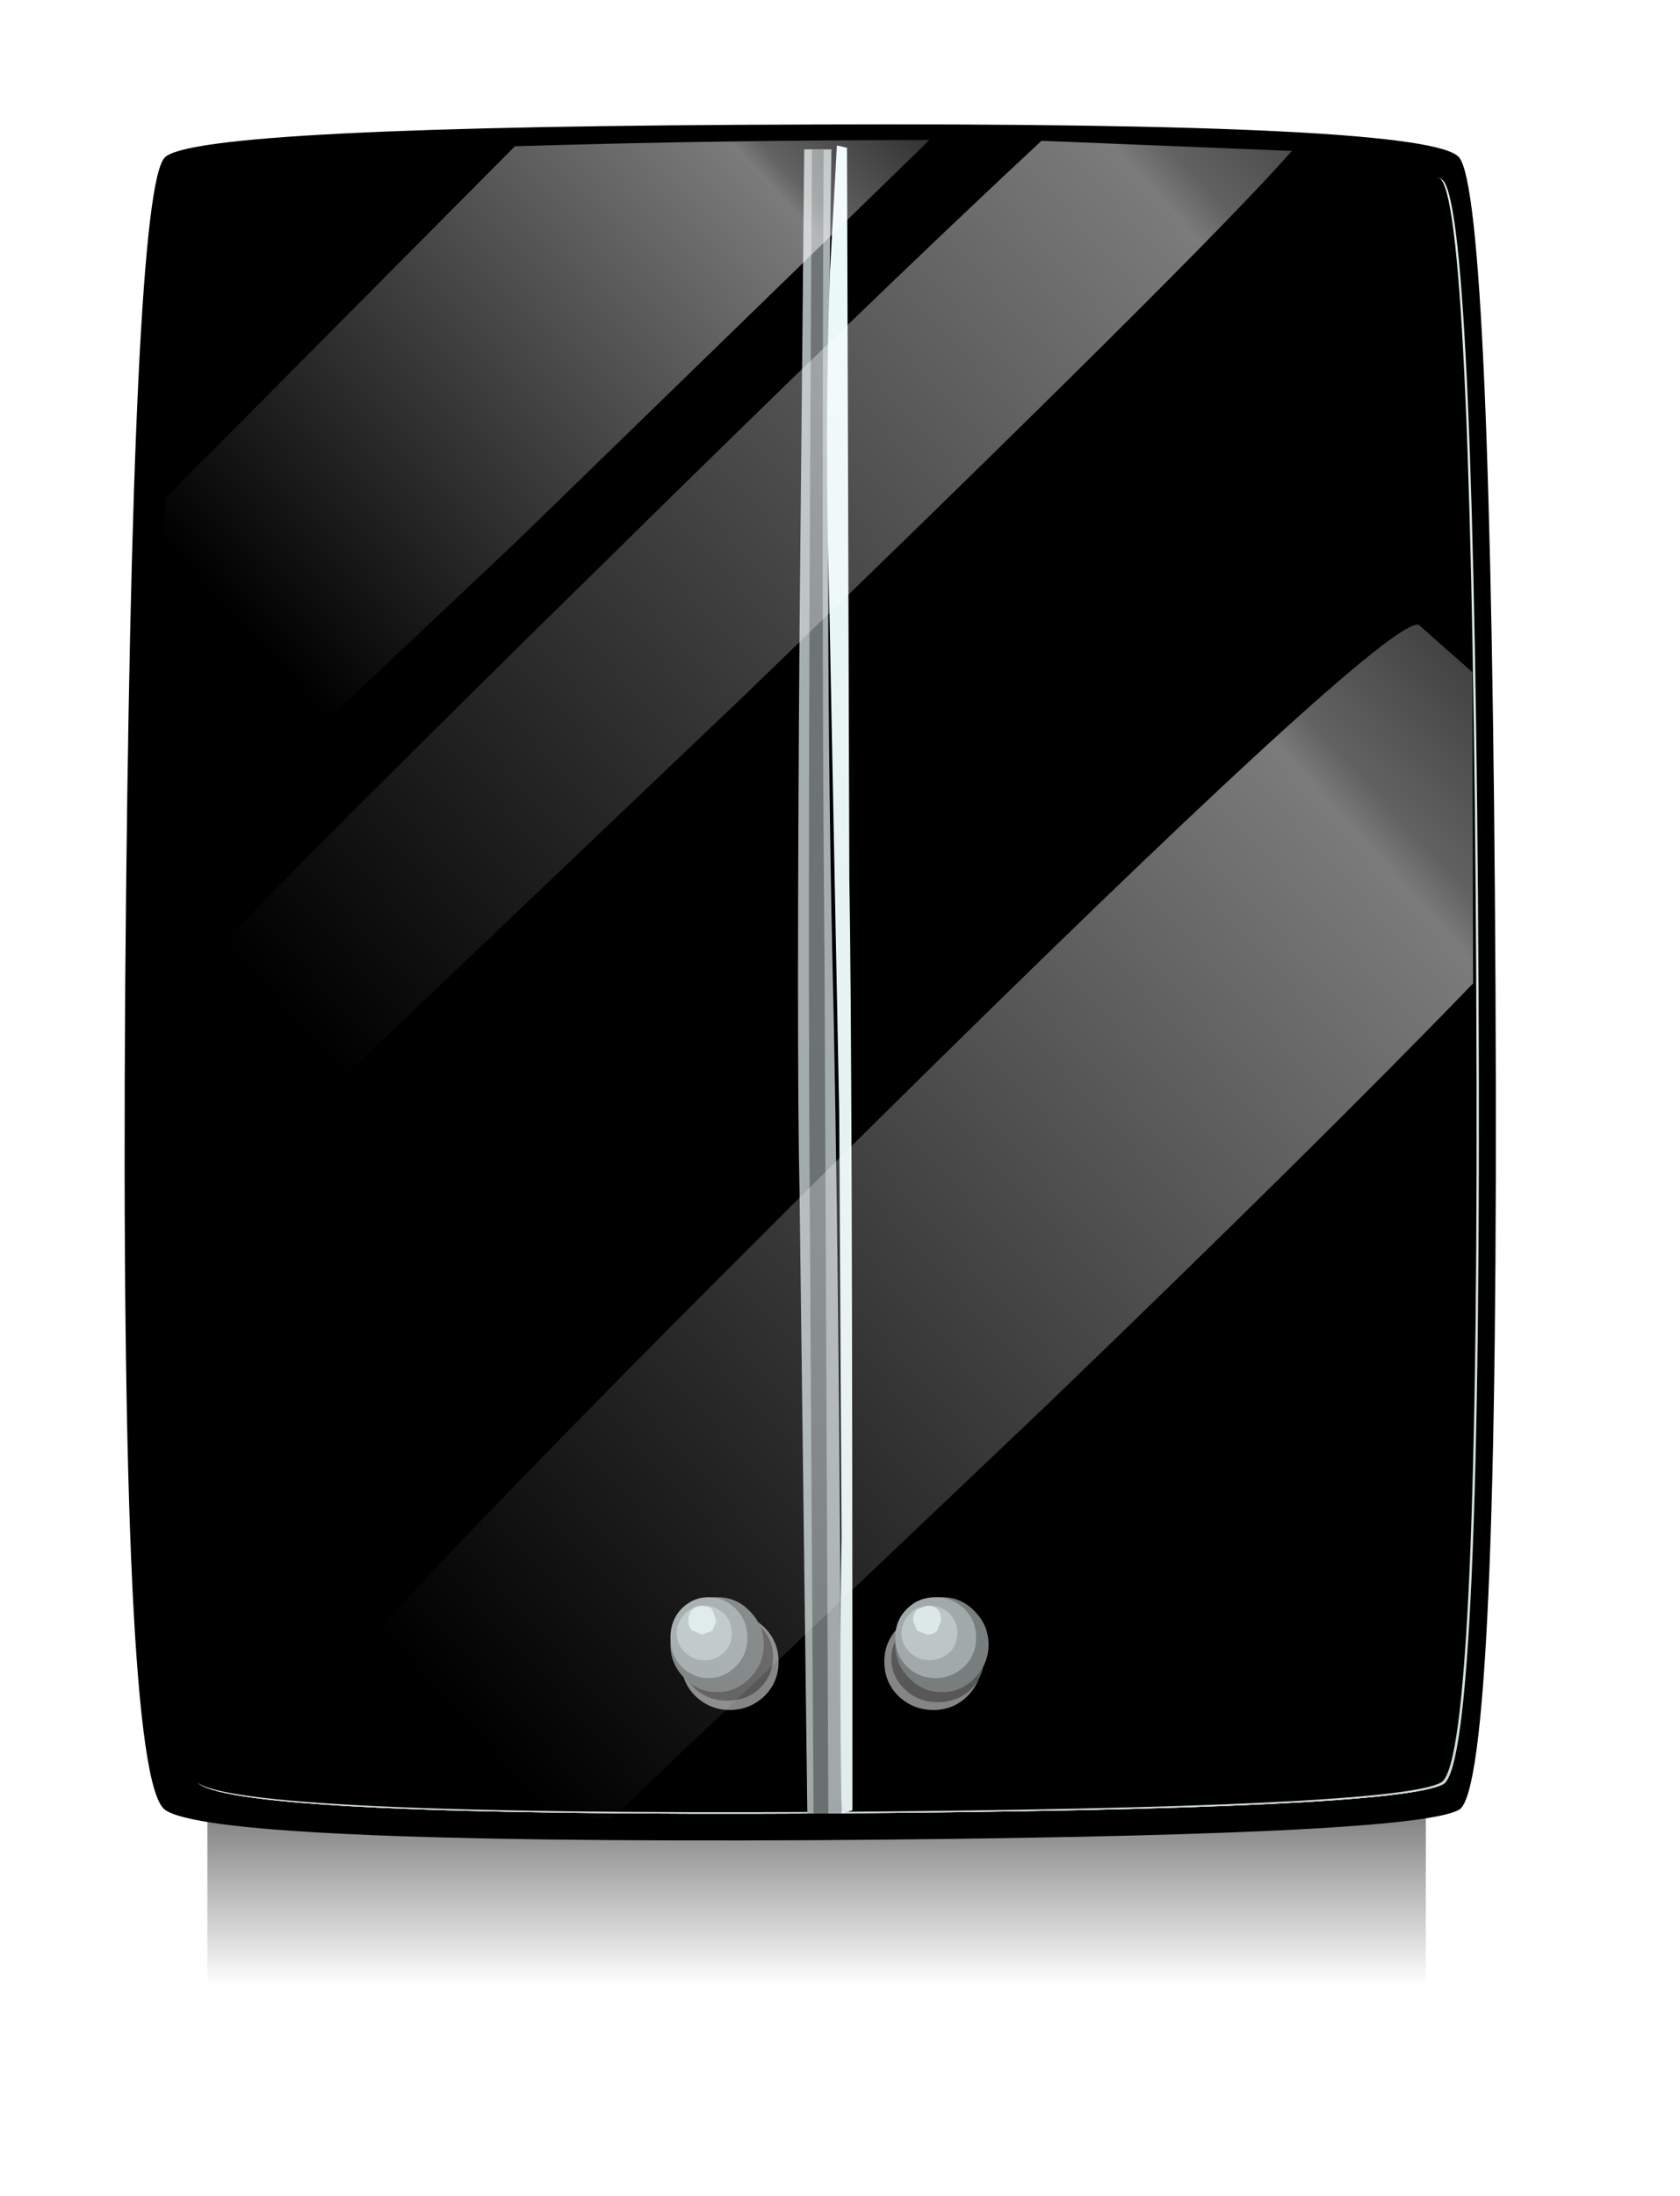<?xml version="1.0" encoding="UTF-8" standalone="no"?>
<svg xmlns:xlink="http://www.w3.org/1999/xlink" height="141.15px" width="108.0px" xmlns="http://www.w3.org/2000/svg">
  <g transform="matrix(1.0, 0.0, 0.0, 1.0, 0.0, 0.0)">
    <use height="20.6" transform="matrix(1.012, 0.0, 0.0, 1.0, 13.331, 111.15)" width="77.4" xlink:href="#sprite0"/>
    <use height="108.0" transform="matrix(1.0, 0.0, 0.0, 1.0, 9.3, 9.6)" width="86.75" xlink:href="#sprite1"/>
    <use height="110.3" transform="matrix(1.0, 0.0, 0.0, 1.0, 8.0, 8.0)" width="88.1" xlink:href="#sprite2"/>
    <use height="106.95" transform="matrix(1.0, 0.0, 0.0, 1.0, 10.3, 9.6)" width="84.75" xlink:href="#shape2"/>
    <use height="106.95" transform="matrix(1.0, 0.0, 0.0, 1.0, 10.15, 9.5)" width="84.75" xlink:href="#sprite3"/>
    <use height="6.95" transform="matrix(1.0, 0.0, 0.0, 1.0, 43.8, 103.95)" width="7.05" xlink:href="#sprite4"/>
    <use height="7.25" transform="matrix(1.0, 0.0, 0.0, 1.0, 43.1, 102.65)" width="6.95" xlink:href="#shape4"/>
    <use height="6.95" transform="matrix(1.0, 0.0, 0.0, 1.0, 56.85, 103.95)" width="7.05" xlink:href="#sprite5"/>
    <use height="107.2" transform="matrix(1.0, 0.0, 0.0, 1.0, 51.3, 9.35)" width="12.25" xlink:href="#shape5"/>
    <use height="106.95" transform="matrix(1.0, 0.0, 0.0, 1.0, 10.3, 9.6)" width="84.75" xlink:href="#sprite6"/>
    <use height="107.9" transform="matrix(1.0, 0.0, 0.0, 1.0, 10.3, 9.0)" width="84.4" xlink:href="#sprite7"/>
    <use height="0.0" id="price_tag_pt" transform="matrix(1.0, 0.0, 0.0, 1.0, 54.0, 126.45)" width="0.0" xlink:href="#sprite9"/>
  </g>
  <defs>
    <g id="sprite0" transform="matrix(1.0, 0.0, 0.0, 1.0, -36.0, -36.0)">
      <use height="20.6" transform="matrix(1.0, 0.0, 0.0, 1.0, 36.0, 36.0)" width="77.4" xlink:href="#shape0"/>
    </g>
    <g id="shape0" transform="matrix(1.0, 0.0, 0.0, 1.0, -36.0, -36.0)">
      <path d="M113.4 56.6 L36.0 56.6 36.0 36.0 113.4 36.0 113.4 56.6" fill="url(#gradient0)" fill-rule="evenodd" stroke="none"/>
    </g>
    <linearGradient gradientTransform="matrix(0.0, -0.009, -0.009, 0.0, 74.7, 48.1)" gradientUnits="userSpaceOnUse" id="gradient0" spreadMethod="pad" x1="-819.2" x2="819.2">
      <stop offset="0.204" stop-color="#000000" stop-opacity="0.0"/>
      <stop offset="1.0" stop-color="#000000" stop-opacity="0.529"/>
    </linearGradient>
    <g id="sprite1" transform="matrix(1.0, 0.0, 0.0, 1.0, 0.0, 0.0)">
      <use height="106.95" transform="matrix(1.024, 0.0, 0.0, 1.01, 0.0, 5.0E-4)" width="84.75" xlink:href="#shape1"/>
    </g>
    <g id="shape1" transform="matrix(1.0, 0.0, 0.0, 1.0, 0.0, -0.05)">
      <path d="M84.75 54.0 Q85.0 103.65 82.5 105.1 79.65 106.75 42.7 107.0 5.35 107.2 2.5 105.1 -0.3 103.0 0.05 53.4 0.45 4.15 2.5 2.1 4.45 0.15 42.5 0.05 80.7 -0.1 82.5 2.1 84.5 4.5 84.75 54.0" fill="#000000" fill-rule="evenodd" stroke="none"/>
    </g>
    <g id="sprite2" transform="matrix(1.0, 0.0, 0.0, 1.0, -35.95, -36.0)">
      <use height="106.95" transform="matrix(1.04, 0.0, 0.0, 1.031, 35.95, 36.002)" width="84.75" xlink:href="#shape1"/>
    </g>
    <g id="shape2" transform="matrix(1.0, 0.0, 0.0, 1.0, -10.3, -9.6)">
      <path d="M52.8 9.6 Q91.0 9.45 92.8 11.65 94.8 14.05 95.05 63.55 95.3 113.2 92.8 114.65 89.95 116.3 53.0 116.55 15.65 116.75 12.8 114.65 10.0 112.55 10.35 62.95 10.75 13.7 12.8 11.65 14.75 9.7 52.8 9.6" fill="#e4f0f0" fill-rule="evenodd" stroke="none"/>
      <path d="M14.9 76.05 Q15.85 76.3 17.5 77.45 19.0 78.5 20.3 78.65 22.95 79.0 27.7 77.05 32.8 74.9 34.2 74.5 L41.3 74.15 Q43.75 74.65 48.15 76.25 52.05 77.35 55.3 76.3 58.15 75.4 62.15 73.2 65.65 71.75 69.7 73.05 L76.7 75.2 Q80.15 75.85 84.15 74.55 L89.55 72.9 95.05 72.75 Q95.0 90.3 94.45 101.5 93.85 114.05 92.8 114.65 89.95 116.3 53.0 116.55 15.65 116.75 12.8 114.65 11.65 113.8 11.0 102.45 10.4 92.3 10.35 76.15 L14.9 76.05" fill="#dfebeb" fill-rule="evenodd" stroke="none"/>
      <path d="M16.3 99.75 Q20.35 101.5 21.8 101.55 23.9 101.6 28.3 100.55 32.6 99.55 34.8 99.65 L42.25 100.2 Q46.05 100.35 49.8 99.3 53.4 98.3 57.3 98.6 L64.75 99.7 Q67.65 100.1 72.05 99.75 L79.3 99.15 86.65 97.9 Q92.0 96.7 94.65 96.6 94.05 113.95 92.8 114.65 89.95 116.3 53.0 116.55 15.65 116.75 12.8 114.65 11.4 113.65 10.8 98.55 12.65 98.2 16.3 99.75" fill="#dae6e6" fill-rule="evenodd" stroke="none"/>
      <path d="M80.95 10.1 Q91.95 10.65 92.8 11.65 94.15 13.3 94.8 45.9 L90.9 44.6 87.3 44.25 Q85.9 44.45 83.15 46.6 80.8 48.45 78.65 48.15 L70.7 45.85 Q65.85 44.25 62.7 44.9 61.85 45.1 58.25 46.95 55.8 48.2 53.5 47.45 L49.45 45.6 Q47.0 44.4 45.2 44.45 43.8 44.5 41.95 45.45 L38.85 46.9 35.7 47.0 32.65 45.9 Q30.55 45.1 28.9 45.1 27.25 45.15 25.2 46.1 L22.35 47.3 19.35 47.4 16.15 46.25 Q14.1 45.35 12.95 45.1 11.5 44.85 10.6 45.35 11.4 13.05 12.8 11.65 13.2 11.25 16.8 10.85 L56.5 9.6 Q71.35 9.65 80.95 10.1" fill="#e9f5f5" fill-rule="evenodd" stroke="none"/>
      <path d="M89.25 24.65 L78.15 25.65 Q71.9 26.0 66.9 25.55 L54.55 26.0 Q46.75 26.8 42.2 26.15 32.6 24.4 26.65 23.95 15.7 23.05 11.25 26.2 12.0 12.45 12.8 11.65 14.75 9.7 52.8 9.6 91.0 9.45 92.8 11.65 93.55 12.6 94.1 23.9 L89.25 24.65" fill="#ebf7f7" fill-rule="evenodd" stroke="none"/>
    </g>
    <g id="sprite3" transform="matrix(1.0, 0.0, 0.0, 1.0, 0.0, -0.05)">
      <use height="106.95" transform="matrix(1.0, 0.0, 0.0, 1.0, 0.0, 0.05)" width="84.75" xlink:href="#shape1"/>
    </g>
    <g id="sprite4" transform="matrix(1.0, 0.0, 0.0, 1.0, 0.0, 0.0)">
      <use height="6.95" transform="matrix(1.0, 0.0, 0.0, 1.0, 0.0, 0.0)" width="7.05" xlink:href="#shape3"/>
    </g>
    <g id="shape3" transform="matrix(1.0, 0.0, 0.0, 1.0, 0.0, 0.0)">
      <path d="M7.05 3.5 Q7.05 4.95 6.05 5.95 5.0 6.95 3.55 6.95 2.1 6.95 1.05 5.95 0.0 4.95 0.0 3.5 0.0 2.05 1.05 1.0 2.1 0.0 3.55 0.0 5.0 0.0 6.05 1.0 7.05 2.05 7.05 3.5" fill="#000000" fill-rule="evenodd" stroke="none"/>
    </g>
    <g id="shape4" transform="matrix(1.0, 0.0, 0.0, 1.0, -43.1, -102.65)">
      <path d="M44.7 104.6 Q45.65 103.7 46.9 103.7 48.2 103.7 49.15 104.6 50.05 105.5 50.05 106.8 50.05 108.1 49.15 109.0 48.2 109.9 46.9 109.9 45.65 109.9 44.7 109.0 43.8 108.1 43.8 106.8 43.8 105.55 44.7 104.6" fill="#8f8f8f" fill-rule="evenodd" stroke="none"/>
      <path d="M44.65 104.5 Q45.5 103.7 46.75 103.7 48.0 103.7 48.85 104.5 49.7 105.35 49.7 106.5 49.7 107.65 48.85 108.5 48.0 109.3 46.75 109.3 45.5 109.3 44.65 108.5 43.8 107.65 43.8 106.5 43.8 105.35 44.65 104.5" fill="#5e5e5e" fill-rule="evenodd" stroke="none"/>
      <path d="M44.0 103.55 Q44.85 102.65 46.1 102.65 47.35 102.65 48.2 103.55 49.1 104.45 49.1 105.7 49.1 106.95 48.2 107.85 47.35 108.75 46.1 108.75 44.85 108.75 44.0 107.85 43.1 106.95 43.1 105.7 43.1 104.45 44.0 103.55" fill="#818787" fill-rule="evenodd" stroke="none"/>
      <path d="M45.55 102.65 Q46.55 102.65 47.3 103.4 48.05 104.15 48.05 105.25 48.05 106.35 47.3 107.1 46.55 107.85 45.55 107.85 44.55 107.85 43.8 107.1 43.1 106.35 43.1 105.25 43.1 104.15 43.8 103.4 44.55 102.65 45.55 102.65" fill="#acb5b5" fill-rule="evenodd" stroke="none"/>
      <path d="M45.3 103.2 Q46.0 103.2 46.55 103.7 47.05 104.25 47.05 104.95 47.05 105.7 46.55 106.2 46.0 106.7 45.3 106.7 44.55 106.7 44.05 106.2 43.5 105.7 43.5 104.95 43.5 104.25 44.05 103.7 44.55 103.2 45.3 103.2" fill="#c9d4d4" fill-rule="evenodd" stroke="none"/>
      <path d="M46.05 104.15 L45.8 104.8 45.15 105.05 44.5 104.8 Q44.25 104.55 44.25 104.15 44.25 103.75 44.5 103.45 44.75 103.2 45.15 103.2 45.55 103.2 45.8 103.45 L46.05 104.15" fill="#edfafa" fill-rule="evenodd" stroke="none"/>
    </g>
    <g id="sprite5" transform="matrix(1.0, 0.0, 0.0, 1.0, 0.0, 0.0)">
      <use height="6.95" transform="matrix(1.0, 0.0, 0.0, 1.0, 0.0, 0.0)" width="7.05" xlink:href="#shape3"/>
    </g>
    <g id="shape5" transform="matrix(1.0, 0.0, 0.0, 1.0, -51.3, -9.35)">
      <path d="M63.1 106.8 Q63.1 108.1 62.2 109.0 61.3 109.9 60.0 109.9 58.7 109.9 57.75 109.0 56.85 108.1 56.85 106.8 56.85 105.5 57.75 104.6 58.7 103.7 60.0 103.7 61.3 103.7 62.2 104.6 63.1 105.55 63.1 106.8" fill="#8f8f8f" fill-rule="evenodd" stroke="none"/>
      <path d="M63.25 106.6 Q63.25 107.75 62.4 108.6 61.5 109.4 60.3 109.4 59.05 109.4 58.2 108.6 57.3 107.75 57.3 106.6 57.3 105.45 58.2 104.65 59.05 103.85 60.3 103.85 61.5 103.85 62.4 104.65 63.25 105.5 63.25 106.6" fill="#5e5e5e" fill-rule="evenodd" stroke="none"/>
      <path d="M63.55 105.7 Q63.55 106.95 62.65 107.85 61.8 108.75 60.55 108.75 59.3 108.75 58.45 107.85 57.55 106.95 57.55 105.7 57.55 104.45 58.45 103.55 59.3 102.65 60.55 102.65 61.8 102.65 62.65 103.55 63.55 104.45 63.55 105.7" fill="#818787" fill-rule="evenodd" stroke="none"/>
      <path d="M62.75 105.25 Q62.75 106.35 62.0 107.1 61.2 107.85 60.15 107.85 59.05 107.85 58.3 107.1 57.55 106.35 57.55 105.25 57.55 104.15 58.3 103.4 59.05 102.65 60.15 102.65 61.2 102.65 62.0 103.4 62.75 104.15 62.75 105.25" fill="#acb5b5" fill-rule="evenodd" stroke="none"/>
      <path d="M61.55 104.95 Q61.55 105.7 61.05 106.2 60.5 106.7 59.75 106.7 59.0 106.7 58.5 106.2 57.95 105.7 57.95 104.95 57.95 104.25 58.5 103.7 59.0 103.2 59.75 103.2 60.5 103.2 61.05 103.7 61.55 104.25 61.55 104.95" fill="#c9d4d4" fill-rule="evenodd" stroke="none"/>
      <path d="M60.5 104.15 L60.25 104.8 Q60.0 105.05 59.6 105.05 L58.95 104.8 58.7 104.15 Q58.7 103.75 58.95 103.45 L59.6 103.2 Q60.5 103.2 60.5 104.15" fill="#edfafa" fill-rule="evenodd" stroke="none"/>
      <path d="M51.4 40.45 L51.7 9.6 53.45 9.6 Q53.0 37.25 53.5 61.15 53.95 79.6 54.1 116.55 L51.9 116.55 51.4 76.65 Q51.2 67.55 51.4 40.45" fill="#acb5b5" fill-rule="evenodd" stroke="none"/>
      <path d="M52.2 9.6 L52.95 9.6 Q52.8 38.85 53.0 61.15 L53.25 116.55 52.3 116.55 52.05 76.65 Q51.9 53.9 52.2 9.6" fill="#727878" fill-rule="evenodd" stroke="none"/>
      <path d="M53.8 9.35 L54.45 9.5 54.6 56.5 Q54.8 67.15 54.8 116.35 L54.1 116.55 Q53.95 107.15 54.1 98.85 L53.95 71.55 53.3 38.15 Q53.0 27.85 53.35 17.55 L53.8 9.35" fill="#f2ffff" fill-rule="evenodd" stroke="none"/>
    </g>
    <g id="sprite6" transform="matrix(1.0, 0.0, 0.0, 1.0, 0.0, 0.0)">
      <use height="106.95" transform="matrix(1.0, 0.0, 0.0, 1.0, 0.0, 0.0)" width="84.75" xlink:href="#shape6"/>
    </g>
    <g id="shape6" transform="matrix(1.0, 0.0, 0.0, 1.0, 0.0, 0.0)">
      <path d="M84.75 53.95 Q85.0 103.6 82.5 105.05 79.65 106.7 42.7 106.95 5.35 107.15 2.5 105.05 -0.3 102.95 0.05 53.35 0.45 4.1 2.5 2.05 4.45 0.1 42.5 0.0 80.7 -0.15 82.5 2.05 84.5 4.45 84.75 53.95" fill="url(#gradient1)" fill-rule="evenodd" stroke="none"/>
    </g>
    <linearGradient gradientTransform="matrix(0.0, -0.164, -0.164, 0.0, 42.4, 90.4)" gradientUnits="userSpaceOnUse" id="gradient1" spreadMethod="pad" x1="-819.2" x2="819.2">
      <stop offset="0.0" stop-color="#000000" stop-opacity="0.149"/>
      <stop offset="0.09" stop-color="#000000" stop-opacity="0.118"/>
      <stop offset="1.0" stop-color="#000000" stop-opacity="0.0"/>
    </linearGradient>
    <g id="sprite7" transform="matrix(1.0, 0.0, 0.0, 1.0, 0.0, 0.0)">
      <use height="71.4" transform="matrix(1.0, 0.0, 0.0, 1.0, 0.0, 0.0)" width="72.75" xlink:href="#shape7"/>
      <use height="76.75" transform="matrix(1.0, 0.0, 0.0, 1.0, 6.05, 31.15)" width="78.35" xlink:href="#sprite8"/>
    </g>
    <g id="shape7" transform="matrix(1.0, 0.0, 0.0, 1.0, 0.0, 0.0)">
      <path d="M56.65 0.05 L72.75 0.7 Q66.95 7.3 37.6 35.65 L0.05 71.4 0.0 55.7 Q11.1 44.25 28.4 27.3 45.9 10.05 56.65 0.05" fill="url(#gradient2)" fill-rule="evenodd" stroke="none"/>
      <path d="M0.3 23.05 L22.8 0.4 Q36.0 0.0 49.45 0.0 L22.8 25.9 0.0 47.4 0.3 23.05" fill="url(#gradient3)" fill-rule="evenodd" stroke="none"/>
    </g>
    <linearGradient gradientTransform="matrix(0.048, -0.043, -0.043, -0.048, 46.15, 19.7)" gradientUnits="userSpaceOnUse" id="gradient2" spreadMethod="pad" x1="-819.2" x2="819.2">
      <stop offset="0.0" stop-color="#ffffff" stop-opacity="0.0"/>
      <stop offset="0.729" stop-color="#ffffff" stop-opacity="0.482"/>
      <stop offset="0.753" stop-color="#ffffff" stop-opacity="0.384"/>
      <stop offset="0.992" stop-color="#ffffff" stop-opacity="0.0"/>
    </linearGradient>
    <linearGradient gradientTransform="matrix(0.028, -0.026, -0.026, -0.028, 27.5, 9.25)" gradientUnits="userSpaceOnUse" id="gradient3" spreadMethod="pad" x1="-819.2" x2="819.2">
      <stop offset="0.0" stop-color="#ffffff" stop-opacity="0.0"/>
      <stop offset="0.706" stop-color="#ffffff" stop-opacity="0.482"/>
      <stop offset="0.729" stop-color="#ffffff" stop-opacity="0.384"/>
      <stop offset="0.992" stop-color="#ffffff" stop-opacity="0.0"/>
    </linearGradient>
    <g id="sprite8" transform="matrix(1.0, 0.0, 0.0, 1.0, 0.0, 0.0)">
      <use height="76.75" transform="matrix(1.0, 0.0, 0.0, 1.0, 0.0, 0.0)" width="78.35" xlink:href="#shape8"/>
    </g>
    <g id="shape8" transform="matrix(1.0, 0.0, 0.0, 1.0, 0.0, 0.0)">
      <path d="M74.85 0.0 L78.3 3.05 78.35 23.05 Q68.65 33.1 51.05 50.05 L22.95 76.75 0.4 75.5 Q0.15 75.35 0.0 73.9 5.15 66.45 38.9 33.0 72.8 -0.55 74.85 0.0" fill="url(#gradient4)" fill-rule="evenodd" stroke="none"/>
    </g>
    <linearGradient gradientTransform="matrix(0.052, -0.047, -0.047, -0.052, 55.7, 31.9)" gradientUnits="userSpaceOnUse" id="gradient4" spreadMethod="pad" x1="-819.2" x2="819.2">
      <stop offset="0.0" stop-color="#ffffff" stop-opacity="0.0"/>
      <stop offset="0.706" stop-color="#ffffff" stop-opacity="0.482"/>
      <stop offset="0.729" stop-color="#ffffff" stop-opacity="0.384"/>
      <stop offset="0.992" stop-color="#ffffff" stop-opacity="0.0"/>
    </linearGradient>
  </defs>
</svg>
